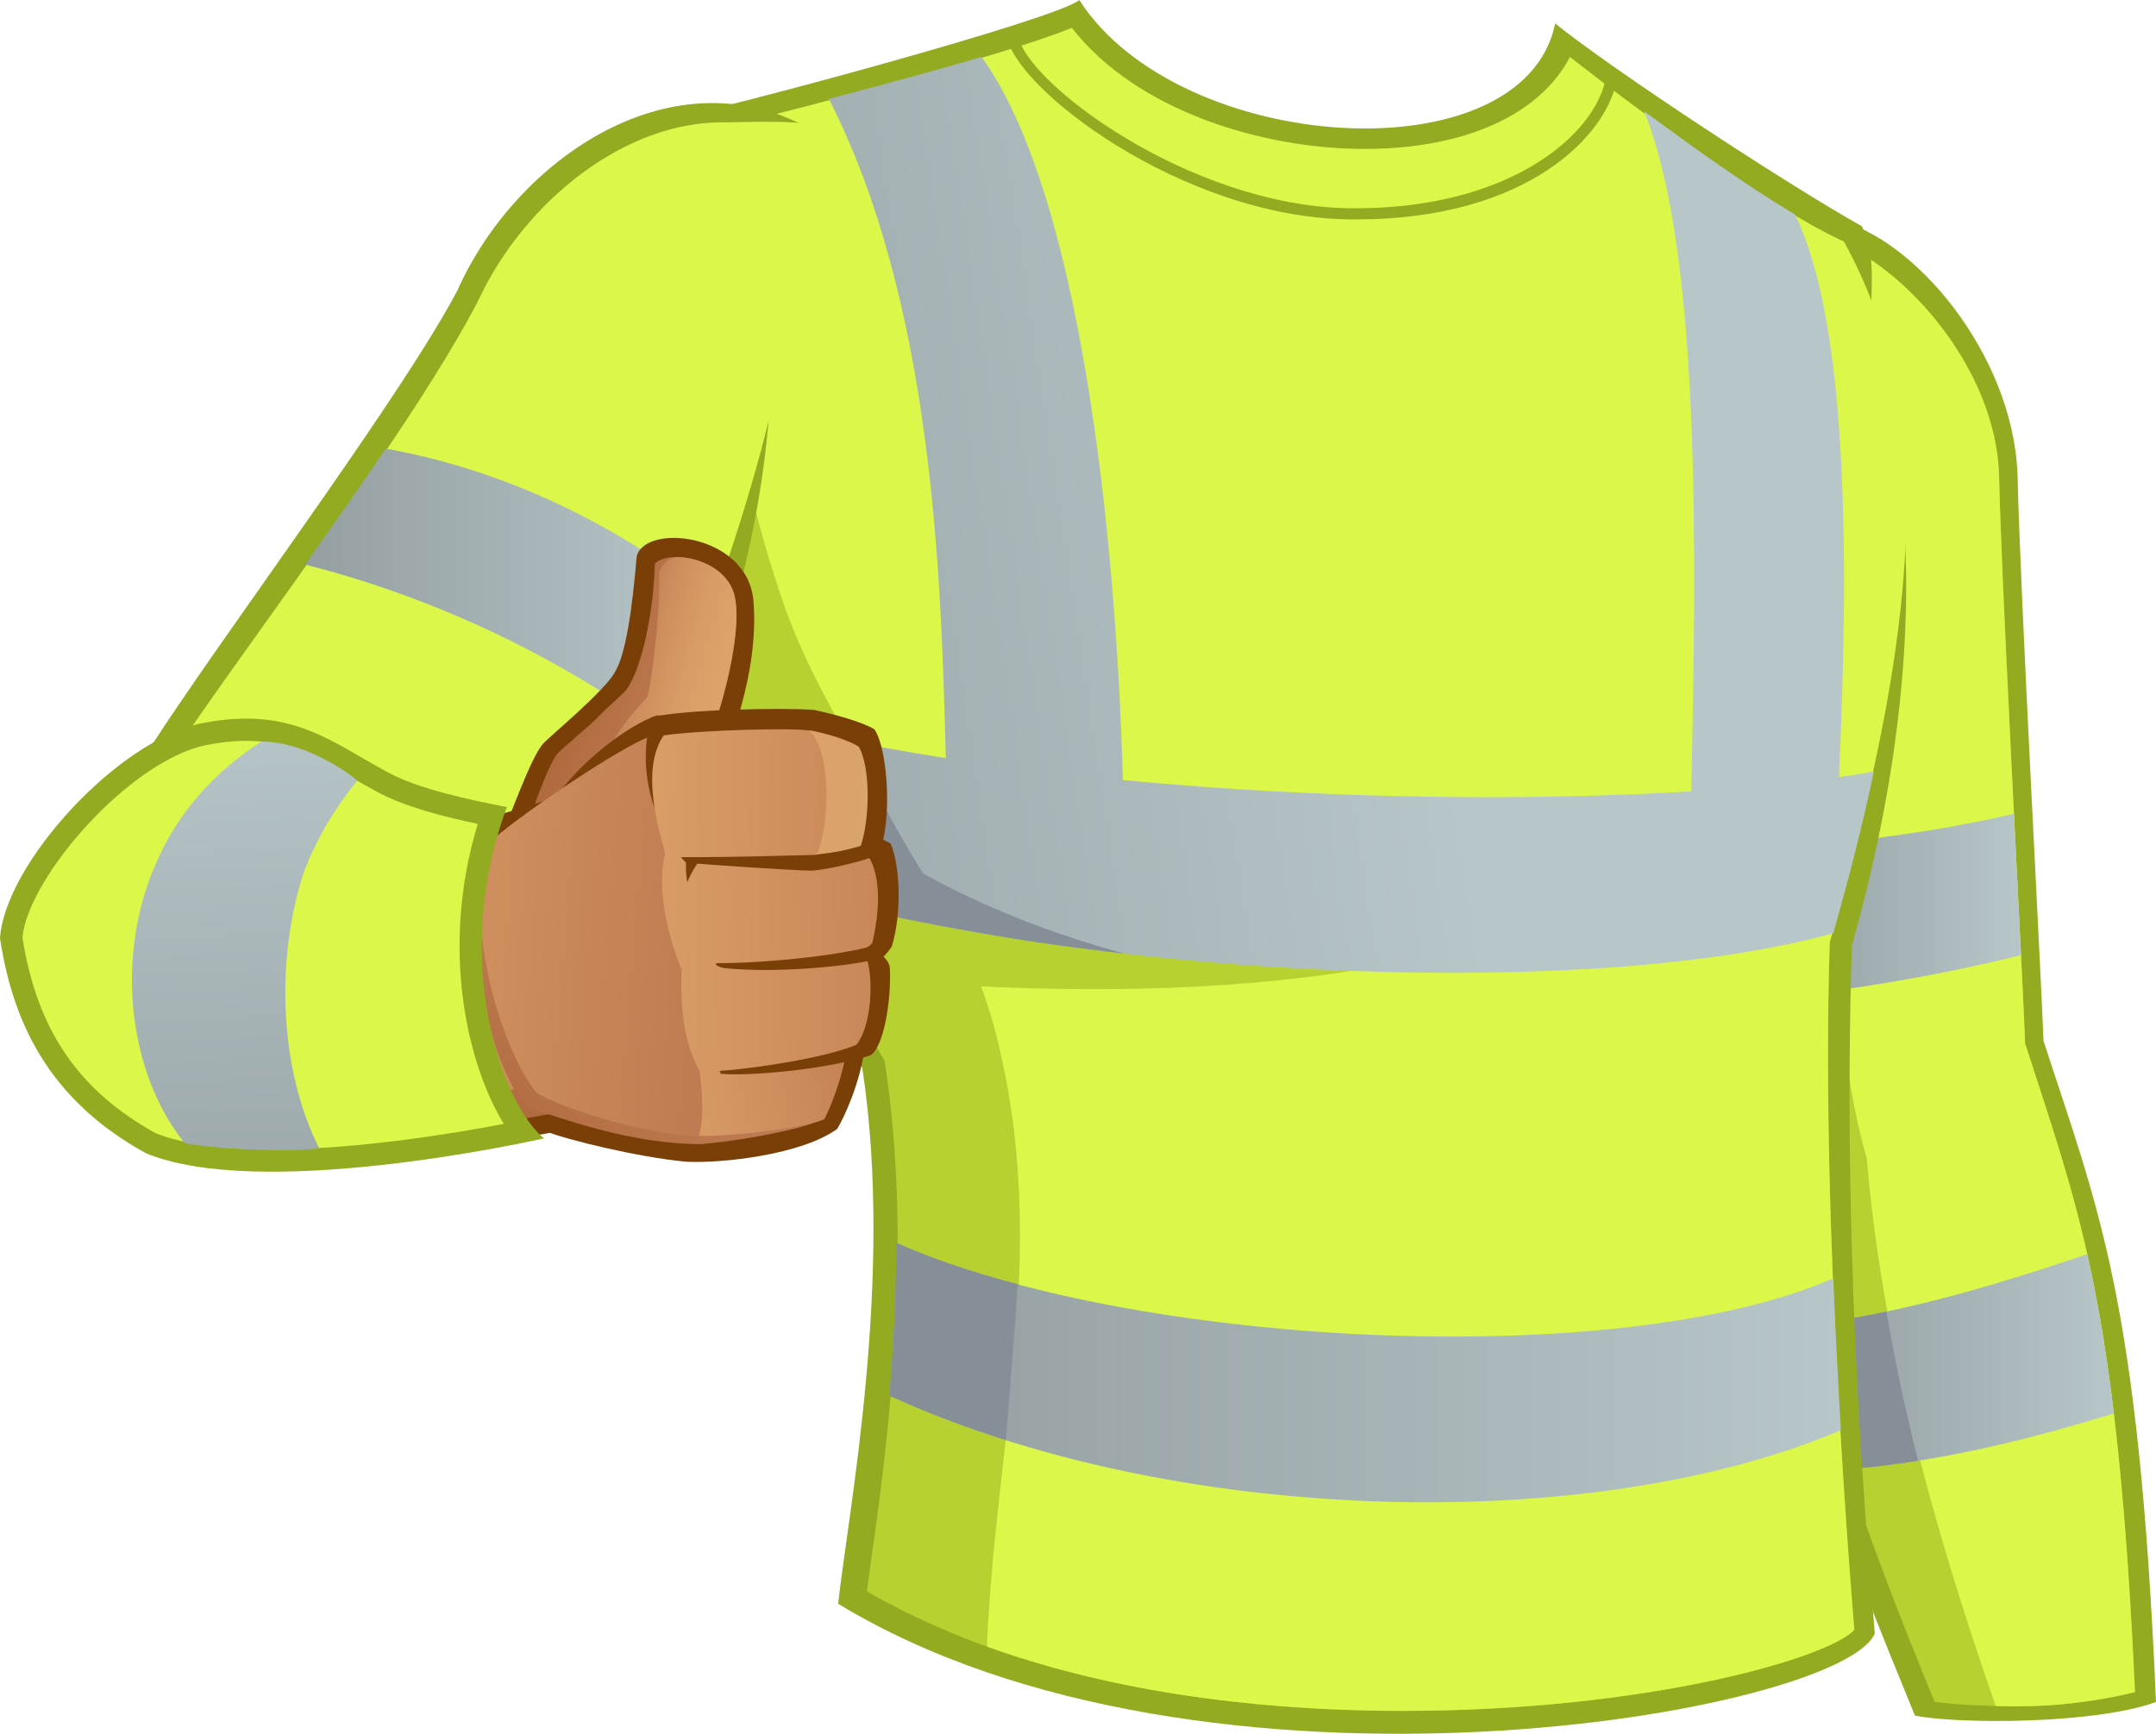 <?xml version="1.0" encoding="utf-8"?>
<!-- Generator: Adobe Illustrator 15.0.0, SVG Export Plug-In . SVG Version: 6.00 Build 0)  -->
<!DOCTYPE svg PUBLIC "-//W3C//DTD SVG 1.1//EN" "http://www.w3.org/Graphics/SVG/1.1/DTD/svg11.dtd">
<svg version="1.1" id="_x30_1_1_" xmlns="http://www.w3.org/2000/svg" xmlns:xlink="http://www.w3.org/1999/xlink" x="0px" y="0px"
	 width="1248.11px" height="1003.842px" viewBox="0 0 1248.11 1003.842" enable-background="new 0 0 1248.11 1003.842"
	 xml:space="preserve">
<g id="Fluo_x5F_Tshirt_x5F_Long_9_">
	<g>
		<path fill="#93AB20" d="M1062.757,127.386c44.547,9.483,102.338,76.934,105.199,147.068
			c1.432,67.271,13.598,288.054,15.029,328.129c31.488,97.33,55.105,148.143,65.125,382.877
			c-35.426,12.881-114.455,12.893-139.553,7.873c-36.867-90.402-89.743-215.871-95.896-347.811
			C1001.379,403.525,1061.831,154.248,1062.757,127.386z"/>
		<path fill="#B7D130" d="M1167.853,987.949c-20.115,0-37.25-1.189-47.951-2.602c-37.234-91.367-86.317-214.424-92.224-341.139
			c-8.83-189.387,27.192-386.423,42.571-470.56c2.156-11.785,3.822-20.95,5.037-28.062c36.574,20.757,79.646,72.379,81.945,128.676
			c0.924,43.432,6.424,152.88,10.441,232.796c2.191,43.57,4.082,81.197,4.586,95.268l0.064,1.797c0,0,4.281,13.19,6.1,18.76
			c27.951,85.669,47.98,145.928,57.521,356.85C1219.677,983.724,1195.79,987.949,1167.853,987.949z"/>
		<path fill="#DBF74A" d="M1235.944,979.734c-9.541-210.922-29.57-271.181-57.521-356.85c-1.818-5.57-6.1-18.76-6.1-18.76
			l-0.064-1.797c-0.504-14.071-2.395-51.698-4.586-95.268c-4.018-79.916-9.518-189.364-10.441-232.796
			c-2.299-56.297-45.371-107.919-81.945-128.676c-1.215,7.111-2.881,16.277-5.037,28.062
			c-8.705,47.638-8.172,116.812-18.227,214.954c7.408,70.256,5.01,200.386,28.625,281.971
			c8.588,101.624,35.781,206.108,74.66,317.21c4.031,0.102,8.201,0.166,12.545,0.166
			C1195.79,987.949,1219.677,983.724,1235.944,979.734z"/>
		<linearGradient id="SVGID_1_" gradientUnits="userSpaceOnUse" x1="1026.334" y1="524.601" x2="1169.974" y2="524.601">
			<stop  offset="0" style="stop-color:#949FA1"/>
			<stop  offset="1" style="stop-color:#B7C6C9"/>
		</linearGradient>
		<path fill="url(#SVGID_1_)" d="M1165.874,471.211c-44.736,10.315-90.578,16.481-136.722,19.022
			c-1.674,28.797-2.705,58.193-2.818,87.758c48.415-5.166,96.565-13.335,143.64-24.985c-0.688-13.832-1.473-29.458-2.301-45.946
			C1167.099,495.624,1166.493,483.573,1165.874,471.211z"/>
		<linearGradient id="SVGID_2_" gradientUnits="userSpaceOnUse" x1="1045.683" y1="788.426" x2="1223.714" y2="788.426">
			<stop  offset="0" style="stop-color:#949FA1"/>
			<stop  offset="1" style="stop-color:#B7C6C9"/>
		</linearGradient>
		<path fill="url(#SVGID_2_)" d="M1045.683,767.472c6.701,28.588,14.773,56.471,23.531,83.258
			c53.225-4.316,104.197-16.936,154.5-32.35c-4.42-36.746-9.574-66.256-15.418-92.258
			C1154.821,744.419,1101.003,760.14,1045.683,767.472z"/>
		<path fill="#868F98" d="M1045.683,767.472c6.701,28.588,14.773,56.471,23.531,83.258c13.861-1.125,27.564-2.836,41.148-4.988
			c-7.225-28.621-13.295-57.371-18.334-86.377C1076.679,762.625,1061.247,765.408,1045.683,767.472z"/>
	</g>
	<g>
		<g id="T_shirt_long_HV_9_">
			<g>
				<path fill="#93AB20" d="M379.302,70.849C422.241,62.262,612.963,10.734,624.771,0c57.969,90.172,257.284,102.696,275.53,13.596
					c33.279,26.836,133.473,92.679,177.481,117.369c11.283,20.64,1.518,49.984,7.516,78.365
					c24.313,74.604,28.273,191.262-13.238,338.148c-6.131,192.287,10.496,360.953,13.238,398.264
					c-18.609,45.801-388.246,111.641-600.08-17.176c5.724-52.957,32.563-188.574,13.955-310.237
					C427.608,498.097,328.848,312.385,379.302,70.849z"/>
				<path fill="#B7D130" d="M811.841,990.601c-87.475,0-211.317-12.139-309.984-69.199c1.009-8,2.345-17.438,3.826-27.918
					c9.335-65.975,22.266-175.548,6.752-276.967l-0.38-2.482l-1.283-2.158C450.798,511.118,342.426,323.681,389.901,80.58
					c42.965-9.729,185.233-46.055,230.58-64.395c37.72,48.331,110.807,70.091,169.404,70.091
					c58.185,0,101.694-19.956,118.956-53.243c39.428,30.847,115.18,87.095,158.603,106.863
					c50.057,98.417,41.74,228.85-7.779,404.078l-0.43,1.519l-0.051,1.575c-5.389,168.988,13.967,392.33,14.305,396.527
					C1059.374,959.617,954.691,990.601,811.841,990.601z"/>
				<path fill="#DBF74A" d="M1059.185,547.068l0.051-1.575l0.43-1.519c49.52-175.229,63.922-302.799,7.779-404.078
					C1024.021,120.128,948.27,63.88,908.842,33.034C891.58,66.321,848.07,86.276,789.886,86.276
					c-58.598,0-131.685-21.76-169.404-70.091c-38.786,15.687-148.435,44.519-206.244,58.625
					c-1.453,89.567,7.467,179.073,36.629,266.558c30.058,94.467,107.349,167.465,128.818,270.521
					c26.549,117.567-3.828,228.435-8.332,341.48c82.897,29.912,172.633,37.232,240.488,37.232
					c142.851,0,247.533-30.984,261.648-47.006C1073.151,939.398,1053.796,716.056,1059.185,547.068z"/>
				<g>
					<path fill="#93AB20" d="M784.923,127.048c-1.148,0-2.297-0.006-3.459-0.019c-97.918-1.101-195.215-77.092-198.538-106.27
						l6.399-0.729c3.057,26.831,99.239,99.514,192.211,100.558c93.421,1.016,142.954-43.818,148.149-76.016l6.355,1.027
						C930.924,77.332,885.363,127.048,784.923,127.048z"/>
				</g>
				<path fill="#B7D130" d="M463.749,416.513c77.291,89.458,324.193,133.112,412.22,122.378
					c-118.085,42.939-280.54,33.637-323.479,31.49C513.843,516.706,478.776,437.982,463.749,416.513z"/>
				<linearGradient id="SVGID_3_" gradientUnits="userSpaceOnUse" x1="270.875" y1="370.451" x2="820.499" y2="287.434">
					<stop  offset="0" style="stop-color:#949FA1"/>
					<stop  offset="1" style="stop-color:#B7C6C9"/>
				</linearGradient>
				<path fill="url(#SVGID_3_)" d="M1064.583,449.995c5.357-117.388,6.588-260.012-25.443-325.827
					c-27.323-16.158-59.192-39.034-87.312-59.759c33.045,82.162,30.193,254.468,27.27,393.792
					c-91.242,5.562-211.062,4.771-329.076-6.531c-3.923-144.385-25.082-340.027-81.786-418.751
					c-26.913,8.055-58.477,16.457-88.386,24.333c59.76,117.446,65.041,273.297,67.664,381.669
					c-47.14-7.349-92.458-16.686-133.815-28.313c13.053,38.811,28.49,74.123,44.15,105.69
					c192.998,52.752,469.196,61.495,603.479,24.023c9.264-32.974,17.219-63.697,23.434-93.573
					C1078.522,447.883,1071.767,448.965,1064.583,449.995z"/>
				<linearGradient id="SVGID_4_" gradientUnits="userSpaceOnUse" x1="514.856" y1="794.708" x2="1065.706" y2="794.708">
					<stop  offset="0" style="stop-color:#949FA1"/>
					<stop  offset="1" style="stop-color:#B7C6C9"/>
				</linearGradient>
				<path fill="url(#SVGID_4_)" d="M518.854,719.596c0.002,30.822-1.621,60.796-3.998,88.433
					c161.74,74.381,404.319,82.295,550.85,20.031c-1.561-26.684-3.182-56.541-4.426-87.891
					C935.682,794.917,652.979,779.357,518.854,719.596z"/>
				<path fill="#868F98" d="M518.854,719.596c0.002,30.822-1.621,60.796-3.998,88.433c21.213,9.754,43.857,18.328,67.479,25.775
					c2.265-29.834,4.985-60.039,6.809-90.225C562.998,736.664,539.185,728.653,518.854,719.596z"/>
				<path fill="#868F98" d="M651.025,552.169c-42.394-11.609-81.078-26.714-116.631-46.444
					c-15.329-24.691-29.118-50.261-41.921-76.519c-27.4-5.412-53.824-11.582-78.775-18.598c13.053,38.811,28.49,74.123,44.15,105.69
					c30.799,8.418,63.769,15.696,97.955,21.847c-0.013-0.018-0.024-0.037-0.04-0.056
					C586.062,543.817,617.673,548.317,651.025,552.169z"/>
			</g>
		</g>
		<g>
			<path fill="#93AB20" d="M70.852,461.6c63.336,17.176,249.05,77.291,270.52,81.585c13.955-31.131,99.835-158.877,105.202-327.772
				c18.606-77.292,24.33-118.082,25.763-138.836C390.751,27.91,298.431,92.319,264.794,168.18
				C224.719,244.04,82.66,428.322,70.852,461.6z"/>
			<path fill="#DBF74A" d="M334.496,528.126c-19.948-5.589-63.938-19.251-106.734-32.544
				c-48.891-15.185-103.395-32.114-138.229-42.122c12.104-20.05,37.953-56.249,63.129-91.502
				c46.609-65.265,104.598-146.466,128.303-196.231c28.511-53.836,83.346-94.878,136.624-94.878c14.766,0,47.299-1.931,61.188,3.221
				c-2.298,22.116-8.655,48.254-24.689,114.863l-3.221,27.912c-21.471,108.422-83.174,250.307-109.469,298.516
				C338.735,520.243,336.434,524.463,334.496,528.126z"/>
			<linearGradient id="SVGID_5_" gradientUnits="userSpaceOnUse" x1="176.59" y1="342.13" x2="412.88" y2="342.13">
				<stop  offset="0" style="stop-color:#949FA1"/>
				<stop  offset="1" style="stop-color:#B7C6C9"/>
			</linearGradient>
			<path fill="url(#SVGID_5_)" d="M176.59,326.876c73.419,18.55,145.816,52.558,206.935,97.6
				c9.77-23.454,19.863-49.263,29.355-75.874c-53.974-44.655-121.271-76.734-189.593-88.819
				C208.432,281.853,192.211,304.846,176.59,326.876z"/>
		</g>
	</g>
</g>
<g>
	<path fill="#793F07" d="M400.341,647.702c-29.73,3.715-36.993-0.206-75.839,7.025c-90.594,16.849-182.283,36.234-242.281,3.51
		C19.018,616.098-0.725,551.353,11.646,525.51c15.801-33.005,65.835-110.25,144.836-103.228
		c39.326,4.916,74.264,37.393,74.264,37.393s130.094,37.392,157.476,43.187C390.335,532.357,404.552,605.564,400.341,647.702z"/>
	<linearGradient id="SVGID_6_" gradientUnits="userSpaceOnUse" x1="296.586" y1="686.247" x2="224.255" y2="590.038">
		<stop  offset="0" style="stop-color:#AD673B"/>
		<stop  offset="1" style="stop-color:#BE7A50"/>
	</linearGradient>
	<path fill="url(#SVGID_6_)" d="M184.402,664.027c-40.768,0-68.199-2.474-94.811-16.854c-39.711-26.644-61.76-64.145-65.836-86.901
		c-1.904-10.647-2.055-25.021,1.586-30.021c0,0,48.449-107.269,132.727-97.435c54.773,22.467,69.516,35.811,69.516,35.811
		s115.871,35.819,123.604,37.22c-5.619,16.857-16.857,120.088-19.314,136.588C287.097,651.032,227.584,661.217,184.402,664.027z"/>
	<linearGradient id="SVGID_7_" gradientUnits="userSpaceOnUse" x1="163.661" y1="763.961" x2="190.699" y2="504.848">
		<stop  offset="6.030000e-006" style="stop-color:#BE7A50"/>
		<stop  offset="0.311" style="stop-color:#C38154"/>
		<stop  offset="0.759" style="stop-color:#D39461"/>
		<stop  offset="1" style="stop-color:#DDA169"/>
	</linearGradient>
	<path fill="url(#SVGID_7_)" d="M340.302,620.316c4.436-36.339,7.245-103.567,10.886-114.469
		c-7.732-1.4-123.604-37.22-123.604-37.22s-33.178-29.496-69.516-35.811c-84.277-9.834-130.621,94.802-130.621,94.802
		c-2.105,8.424-9.133,23.173,34.41,51.26C113.469,636.116,190.021,661.042,340.302,620.316z"/>
	<path fill="#793F07" d="M287.634,484.428c-23.182-5.616-83.573-22.821-130.622-30.544c42.135,0,66.363,7.547,71.982,7.723
		C233.203,465.118,276.395,479.513,287.634,484.428z"/>
</g>
<g>
	<g>
		<path fill="#793F07" d="M287.634,490.223c6.843-14.749,19.305-51.263,26.678-59.516c4.318-4.826,35.819-30.548,41.79-41.787
			c6.316-10.533,10.007-37.391,12.464-66.712c4.738-19.486,64.283-13.43,67.588,25.635c3.512,41.43-14.393,85.673-23.879,107.44
			C400.692,458.974,296.054,487.061,287.634,490.223z"/>
		<linearGradient id="SVGID_8_" gradientUnits="userSpaceOnUse" x1="326.666" y1="388.748" x2="389.869" y2="409.29">
			<stop  offset="0" style="stop-color:#AD673B"/>
			<stop  offset="1" style="stop-color:#BE7A50"/>
		</linearGradient>
		<path fill="url(#SVGID_8_)" d="M307.292,471.789c4.537-12.228,10.156-28.145,14.929-34.763
			c2.414-3.363,16.924-14.718,24.221-22.119c7.908-8.021,14.365-13.053,16.445-15.989c8.839-12.454,15.507-45.107,16.212-72.494
			c7.371-8.429,41.605-3.69,46.344,19.485c4.318,21.084-7.725,65.66-16.848,87.432c0,0,19.455-0.03,20.539,4.743
			C426.499,438.817,336.058,464.333,307.292,471.789z"/>
		<linearGradient id="SVGID_9_" gradientUnits="userSpaceOnUse" x1="354.613" y1="388.385" x2="488.997" y2="426.701">
			<stop  offset="6.030000e-006" style="stop-color:#BE7A50"/>
			<stop  offset="0.146" style="stop-color:#CE8E5D"/>
			<stop  offset="0.298" style="stop-color:#D99C66"/>
			<stop  offset="0.43" style="stop-color:#DDA169"/>
		</linearGradient>
		<path fill="url(#SVGID_9_)" d="M381.378,333.795c1.059,13.167-2.104,46.877-6.322,69.524
			c-14.216,15.273-26.007,28.725-32.649,59.512c36.188-9.997,84.923-24.245,86.728-24.749c-1.084-4.773-20.539-4.743-20.539-4.743
			c9.123-21.772,21.166-66.348,16.848-87.432c-3.213-15.729-20.01-22.945-32.783-23.334
			C387.702,322.208,381.378,327.476,381.378,333.795z"/>
	</g>
	<g>
		<path fill="#793F07" d="M277.62,474.95c18.962-5.266,43.72-13.166,43.72-13.166s8.948-12.643,23.7-25.286
			c15.247-13.071,27.811-19.8,35.283-22.292c37.57,1.753,58.287-1.057,99.02,5.967c19.298,48.748,30.955,112.641,21.066,187.5
			c-2.457,18.61-11.237,38.625-15.799,45.997c-20.363,14.747-65.836,20.019-87.432,18.962c-27.91-2.634-68.819-12.639-81.106-17.558
			C320.282,643.136,329.768,543.243,277.62,474.95z"/>
		<linearGradient id="SVGID_10_" gradientUnits="userSpaceOnUse" x1="288.179" y1="682.824" x2="359.37" y2="593.631">
			<stop  offset="0" style="stop-color:#AD673B"/>
			<stop  offset="1" style="stop-color:#BE7A50"/>
		</linearGradient>
		<path fill="url(#SVGID_10_)" d="M405.96,662.451c-41.907,0-81.458-15.449-100.421-21.067
			c-20.02-20.019-42.135-100.074-20.371-155.199c21.066-18.262,83.958-59.964,94.106-60.392c38.191,1.3,70.59,1.396,107.44,7.724
			c8.957,54.685,4.571,185.391-10.534,214.186C469.162,652.27,436.856,659.641,405.96,662.451z"/>
		<linearGradient id="SVGID_11_" gradientUnits="userSpaceOnUse" x1="419.048" y1="542.779" x2="186.149" y2="523.654">
			<stop  offset="6.030000e-006" style="stop-color:#BE7A50"/>
			<stop  offset="0.547" style="stop-color:#CD8D5C"/>
			<stop  offset="1" style="stop-color:#DDA169"/>
		</linearGradient>
		<path fill="url(#SVGID_11_)" d="M454.427,654.744c10.643-2.47,18.659-5.033,21.754-7.042
			c15.105-28.794,19.491-159.5,10.534-214.186c-36.851-6.328-69.249-6.424-107.44-7.724c-10.148,0.428-73.04,42.13-94.106,60.392
			c-19.658,49.858,7.732,125.704,25.638,146.77c12.639,7.373,55.125,22.82,93.049,24.929
			C424.218,658.237,438.114,656.966,454.427,654.744z"/>
		<linearGradient id="SVGID_12_" gradientUnits="userSpaceOnUse" x1="507.862" y1="518.597" x2="357.056" y2="547.322">
			<stop  offset="6.030000e-006" style="stop-color:#BE7A50"/>
			<stop  offset="1" style="stop-color:#DDA169"/>
		</linearGradient>
		<path fill="url(#SVGID_12_)" d="M486.715,433.517c-36.851-6.328-67.673-14.152-105.864-15.453c-0.184,0.009-0.42,0.05-0.629,0.084
			c-3.271,61.726,39.953,145.986,23.633,193.388c3.506,23.524,3.506,36.867,0.697,46.001c10.533,1.047,58.639-3.515,72.687-9.486
			c3.857-7.724,9.828-22.82,11.934-35.463C495.822,572.705,495.252,485.652,486.715,433.517z"/>
		<path fill="#793F07" d="M400.87,487.59c6.139,2.104,81.282-9.834,93.216-9.481c6.323,1.58,17.034,8.248,21.421,10.18
			c5.619,12.643,6.675,40.559,0.703,59.869c-2.104,3.162-4.738,5.794-4.738,5.794s3.682,3.162,3.682,6.844
			c0.881,17.91-3.505,46.176-11.582,50.387c-28.438,8.78-72.334,11.942-86.381,10.533
			C412.979,611.184,402.446,504.443,400.87,487.59z"/>
		<linearGradient id="SVGID_13_" gradientUnits="userSpaceOnUse" x1="578.75" y1="551.982" x2="351.687" y2="556.435">
			<stop  offset="6.030000e-006" style="stop-color:#BE7A50"/>
			<stop  offset="0.253" style="stop-color:#C78557"/>
			<stop  offset="0.999" style="stop-color:#DDA169"/>
		</linearGradient>
		<path fill="url(#SVGID_13_)" d="M405.255,620.316c-11.236-18.261-11.236-45.648-10.709-58.992
			c-7.371-17.905-14.566-44.944-9.652-66.711c8.428,0,16.496,2.981,16.496,2.981s48.197-8.429,69.877-8.601
			c6.5,2.545,26.862,5.708,31.601,7.023c7.372,11.851,6.323,32.301,2.105,49.86c-2.802,4.562-16.849,7.724-16.849,7.724
			s7.02,2.104,14.047,2.809c3.506,12.638,2.105,37.924-6.324,48.458C474.781,613.993,417.894,621.365,405.255,620.316z"/>
		<path fill="#793F07" d="M415.261,557.639c-2.457,0.524,0.529,2.108,3.338,2.805c28.791,3.162,70.221-0.696,86.374-4.562
			c1.233-2.629,3.162-6.668,4.042-9.477C493.391,552.372,444.933,557.811,415.261,557.639z"/>
		<path fill="#793F07" d="M405.96,496.371c-1.762-0.353-7.723-3.515-9.133-3.515c0.965,4.038-0.527,10.27,1.057,17.905
			C400.692,503.742,404.903,498.475,405.96,496.371z"/>
		<path fill="#793F07" d="M377.169,415.259c18.955-4.567,76.545-5.62,94.098-4.215c10.273,2.106,28.355,7.02,34.939,11.238
			c7.723,11.146,10.709,53.717,2.28,72.68c-10.449,4.302-32.481,9.128-39.324,9.128s-61.097-3.334-72.159-4.739
			C387.878,490.575,365.403,454.936,377.169,415.259z"/>
		<linearGradient id="SVGID_14_" gradientUnits="userSpaceOnUse" x1="577.48" y1="462.368" x2="357.666" y2="457.921">
			<stop  offset="6.030000e-006" style="stop-color:#BE7A50"/>
			<stop  offset="1" style="stop-color:#DDA169"/>
		</linearGradient>
		<path fill="url(#SVGID_14_)" d="M472.5,494.962c0,0-71.983,2.104-86.911,1.056c-4.033-14.571-15.096-50.21-1.4-70.225
			c22.125-3.162,76.721-4.567,84.621-2.721c5.794,1.845,22.912,8.16,28.179,11.851c4.738,13.426,0.528,46.344-3.95,54.512
			C487.503,491.54,472.5,494.962,472.5,494.962z"/>
		<linearGradient id="SVGID_15_" gradientUnits="userSpaceOnUse" x1="453.512" y1="457.517" x2="552.469" y2="464.462">
			<stop  offset="0" style="stop-color:#DDA169"/>
			<stop  offset="0.429" style="stop-color:#DBA36C"/>
			<stop  offset="0.783" style="stop-color:#D3AB76"/>
			<stop  offset="1" style="stop-color:#CCB381"/>
		</linearGradient>
		<path fill="url(#SVGID_15_)" d="M497.248,432.464c-5.266-3.69-19.222-8.076-28.967-9.658c14.919,14.22,10.71,61.269,4.395,71.803
			c8.948-0.524,19.307-2.81,25.629-4.915C503.571,474.247,504.033,444.75,497.248,432.464z"/>
	</g>
</g>
<g>
	<path fill="#93AB20" d="M117.369,418.66C68.293,428.201,2.863,500.245,0,543.185c7.16,47.233,27.197,93.035,84.451,124.525
		c65.838,27.195,217.56-5.725,230.44-8.588c-24.331-20.041-54.389-103.056-21.469-191.796
		c-21.471-4.295-50.161-10.118-68.704-20.039C191.838,429.701,168.896,408.642,117.369,418.66z"/>
	<path fill="#DBF74A" d="M157.543,665.52c-29.223,0-51.936-3.18-67.527-9.454c-44.797-24.842-68.613-59.863-77.049-113.333
		c3.713-35.75,62.932-102.887,106.863-111.429c8.145-1.583,15.566-2.354,22.68-2.354c24.545,0,41.137,9.632,60.348,20.786
		c5.041,2.925,10.25,5.949,15.785,8.911c16.275,8.706,38.511,14.272,57.921,18.384c-21.942,72.288-5.934,139.303,15.096,173.698
		c-29.504,5.651-84.837,14.791-134.11,14.791H157.543z"/>
	<linearGradient id="SVGID_16_" gradientUnits="userSpaceOnUse" x1="152.302" y1="778.699" x2="137.235" y2="402.025">
		<stop  offset="0" style="stop-color:#949FA1"/>
		<stop  offset="1" style="stop-color:#B7C6C9"/>
	</linearGradient>
	<path fill="url(#SVGID_16_)" d="M90.174,500.245c-22.805,51.314-17.316,118.919,16.641,161.56
		c14.027,3.233,63.871,5.905,77.85,2.887c-24.025-48.145-24.545-112.351-8.611-160.153c7.139-18.563,17.621-36.637,30.775-52.513
		c-6.084-5.456-30.775-22.631-55.42-22.633C124.576,446.35,102.592,470.753,90.174,500.245z"/>
</g>
</svg>
